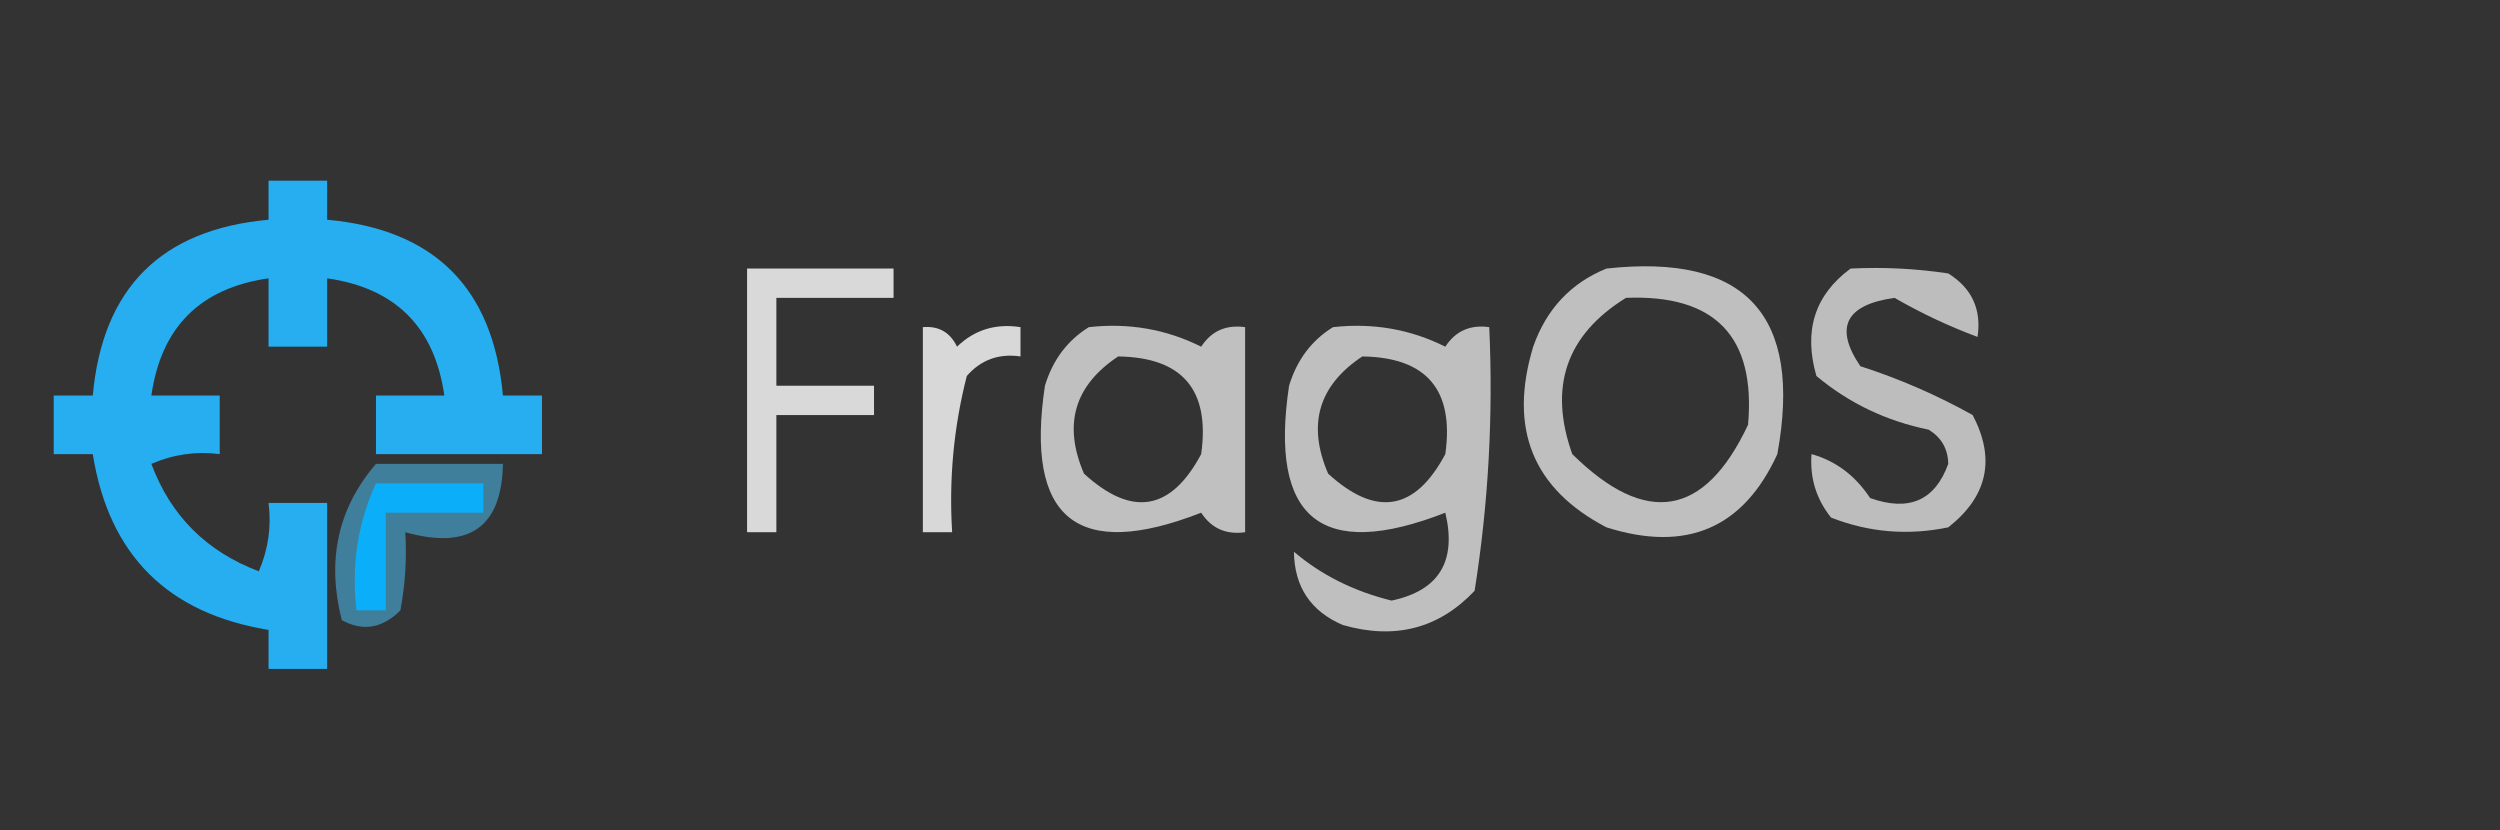 <?xml version="1.0" encoding="UTF-8"?>
<!DOCTYPE svg PUBLIC "-//W3C//DTD SVG 1.1//EN" "http://www.w3.org/Graphics/SVG/1.1/DTD/svg11.dtd">
<svg xmlns="http://www.w3.org/2000/svg" version="1.1" width="256px" height="85px" style="shape-rendering:geometricPrecision; text-rendering:geometricPrecision; image-rendering:optimizeQuality; fill-rule:evenodd; clip-rule:evenodd" xmlns:xlink="http://www.w3.org/1999/xlink">
<rect width="100%" height="100%" fill="#333333" stroke="none"/>
<g><path style="opacity:1" fill="#27aef0" d="M 27.5,18.5 C 29.5,18.5 31.5,18.5 33.5,18.5C 33.5,19.833 33.5,21.167 33.5,22.5C 44.5,23.5 50.5,29.5 51.5,40.5C 52.833,40.5 54.167,40.5 55.5,40.5C 55.5,42.5 55.5,44.5 55.5,46.5C 49.833,46.5 44.167,46.5 38.5,46.5C 38.5,44.5 38.5,42.5 38.5,40.5C 40.833,40.5 43.167,40.5 45.5,40.5C 44.5,33.5 40.5,29.5 33.5,28.5C 33.5,30.833 33.5,33.167 33.5,35.5C 31.5,35.5 29.5,35.5 27.5,35.5C 27.5,33.167 27.5,30.833 27.5,28.5C 20.5,29.5 16.5,33.5 15.5,40.5C 17.833,40.5 20.167,40.5 22.5,40.5C 22.5,42.5 22.5,44.5 22.5,46.5C 20.076,46.192 17.743,46.526 15.5,47.5C 17.474,52.807 21.141,56.474 26.5,58.5C 27.474,56.257 27.808,53.924 27.5,51.5C 29.5,51.5 31.5,51.5 33.5,51.5C 33.5,57.167 33.5,62.833 33.5,68.5C 31.5,68.5 29.5,68.5 27.5,68.5C 27.5,67.167 27.5,65.833 27.5,64.5C 17.15,62.817 11.15,56.817 9.5,46.5C 8.167,46.5 6.833,46.5 5.5,46.5C 5.5,44.5 5.5,42.5 5.5,40.5C 6.833,40.5 8.167,40.5 9.5,40.5C 10.5,29.5 16.5,23.5 27.5,22.5C 27.5,21.167 27.5,19.833 27.5,18.5 Z"/></g>
<g><path style="opacity:0.81" fill="#fefffe" d="M 76.5,27.5 C 81.5,27.5 86.5,27.5 91.5,27.5C 91.5,28.5 91.5,29.5 91.5,30.5C 87.5,30.5 83.5,30.5 79.5,30.5C 79.5,33.5 79.5,36.5 79.5,39.5C 82.833,39.5 86.167,39.5 89.5,39.5C 89.5,40.5 89.5,41.5 89.5,42.5C 86.167,42.5 82.833,42.5 79.5,42.5C 79.5,46.5 79.5,50.5 79.5,54.5C 78.5,54.5 77.5,54.5 76.5,54.5C 76.5,45.5 76.5,36.5 76.5,27.5 Z"/></g>
<g><path style="opacity:0.685" fill="#fefffe" d="M 164.5,27.5 C 178.766,25.935 184.599,32.269 182,46.5C 178.527,54.095 172.694,56.595 164.5,54C 156.958,50.061 154.458,43.895 157,35.5C 158.353,31.65 160.853,28.983 164.5,27.5 Z M 166.5,30.5 C 175.635,30.134 179.802,34.468 179,43.5C 174.551,52.947 168.551,53.947 161,46.5C 158.548,39.622 160.381,34.289 166.5,30.5 Z"/></g>
<g><path style="opacity:0.676" fill="#fefffe" d="M 189.5,27.5 C 192.85,27.335 196.183,27.502 199.5,28C 201.919,29.509 202.919,31.675 202.5,34.5C 199.57,33.41 196.736,32.077 194,30.5C 188.978,31.207 187.811,33.54 190.5,37.5C 194.506,38.792 198.339,40.458 202,42.5C 204.367,46.999 203.533,50.832 199.5,54C 195.375,54.854 191.375,54.52 187.5,53C 185.984,51.103 185.317,48.936 185.5,46.5C 187.978,47.195 189.978,48.695 191.5,51C 195.482,52.421 198.148,51.254 199.5,47.5C 199.471,45.971 198.804,44.804 197.5,44C 193.161,43.115 189.327,41.282 186,38.5C 184.663,33.872 185.83,30.205 189.5,27.5 Z"/></g>
<g><path style="opacity:0.806" fill="#fefffe" d="M 94.5,33.5 C 96.124,33.36 97.29,34.027 98,35.5C 99.789,33.771 101.956,33.104 104.5,33.5C 104.5,34.5 104.5,35.5 104.5,36.5C 102.278,36.178 100.444,36.845 99,38.5C 97.661,43.736 97.161,49.07 97.5,54.5C 96.5,54.5 95.5,54.5 94.5,54.5C 94.5,47.5 94.5,40.5 94.5,33.5 Z"/></g>
<g><path style="opacity:0.688" fill="#fefffe" d="M 111.5,33.5 C 115.584,33.043 119.417,33.71 123,35.5C 124.049,33.893 125.549,33.227 127.5,33.5C 127.5,40.5 127.5,47.5 127.5,54.5C 125.549,54.773 124.049,54.107 123,52.5C 110.29,57.465 104.957,53.132 107,39.5C 107.804,36.854 109.304,34.854 111.5,33.5 Z M 114.5,36.5 C 121.091,36.593 123.924,39.927 123,46.5C 119.902,52.319 115.902,52.986 111,48.5C 108.841,43.482 110.007,39.482 114.5,36.5 Z"/></g>
<g><path style="opacity:0.686" fill="#fefffe" d="M 136.5,33.5 C 140.584,33.043 144.417,33.71 148,35.5C 149.049,33.893 150.549,33.227 152.5,33.5C 152.914,42.582 152.414,51.582 151,60.5C 147.34,64.367 142.84,65.534 137.5,64C 134.211,62.59 132.544,60.09 132.5,56.5C 135.295,58.88 138.629,60.547 142.5,61.5C 147.353,60.476 149.186,57.476 148,52.5C 135.29,57.465 129.957,53.132 132,39.5C 132.804,36.854 134.304,34.854 136.5,33.5 Z M 139.5,36.5 C 146.091,36.593 148.924,39.927 148,46.5C 144.902,52.319 140.902,52.986 136,48.5C 133.841,43.482 135.007,39.482 139.5,36.5 Z"/></g>
<g><path style="opacity:0.604" fill="#49b1e1" d="M 38.5,47.5 C 42.833,47.5 47.167,47.5 51.5,47.5C 51.379,53.996 48.046,56.329 41.5,54.5C 41.664,57.187 41.497,59.854 41,62.5C 39.155,64.35 37.155,64.683 35,63.5C 33.432,57.375 34.599,52.042 38.5,47.5 Z"/></g>
<g><path style="opacity:0.999" fill="#0baff9" d="M 38.5,49.5 C 42.167,49.5 45.833,49.5 49.5,49.5C 49.5,50.5 49.5,51.5 49.5,52.5C 46.167,52.5 42.833,52.5 39.5,52.5C 39.5,55.833 39.5,59.167 39.5,62.5C 38.5,62.5 37.5,62.5 36.5,62.5C 35.975,57.86 36.642,53.527 38.5,49.5 Z"/></g>
</svg>
